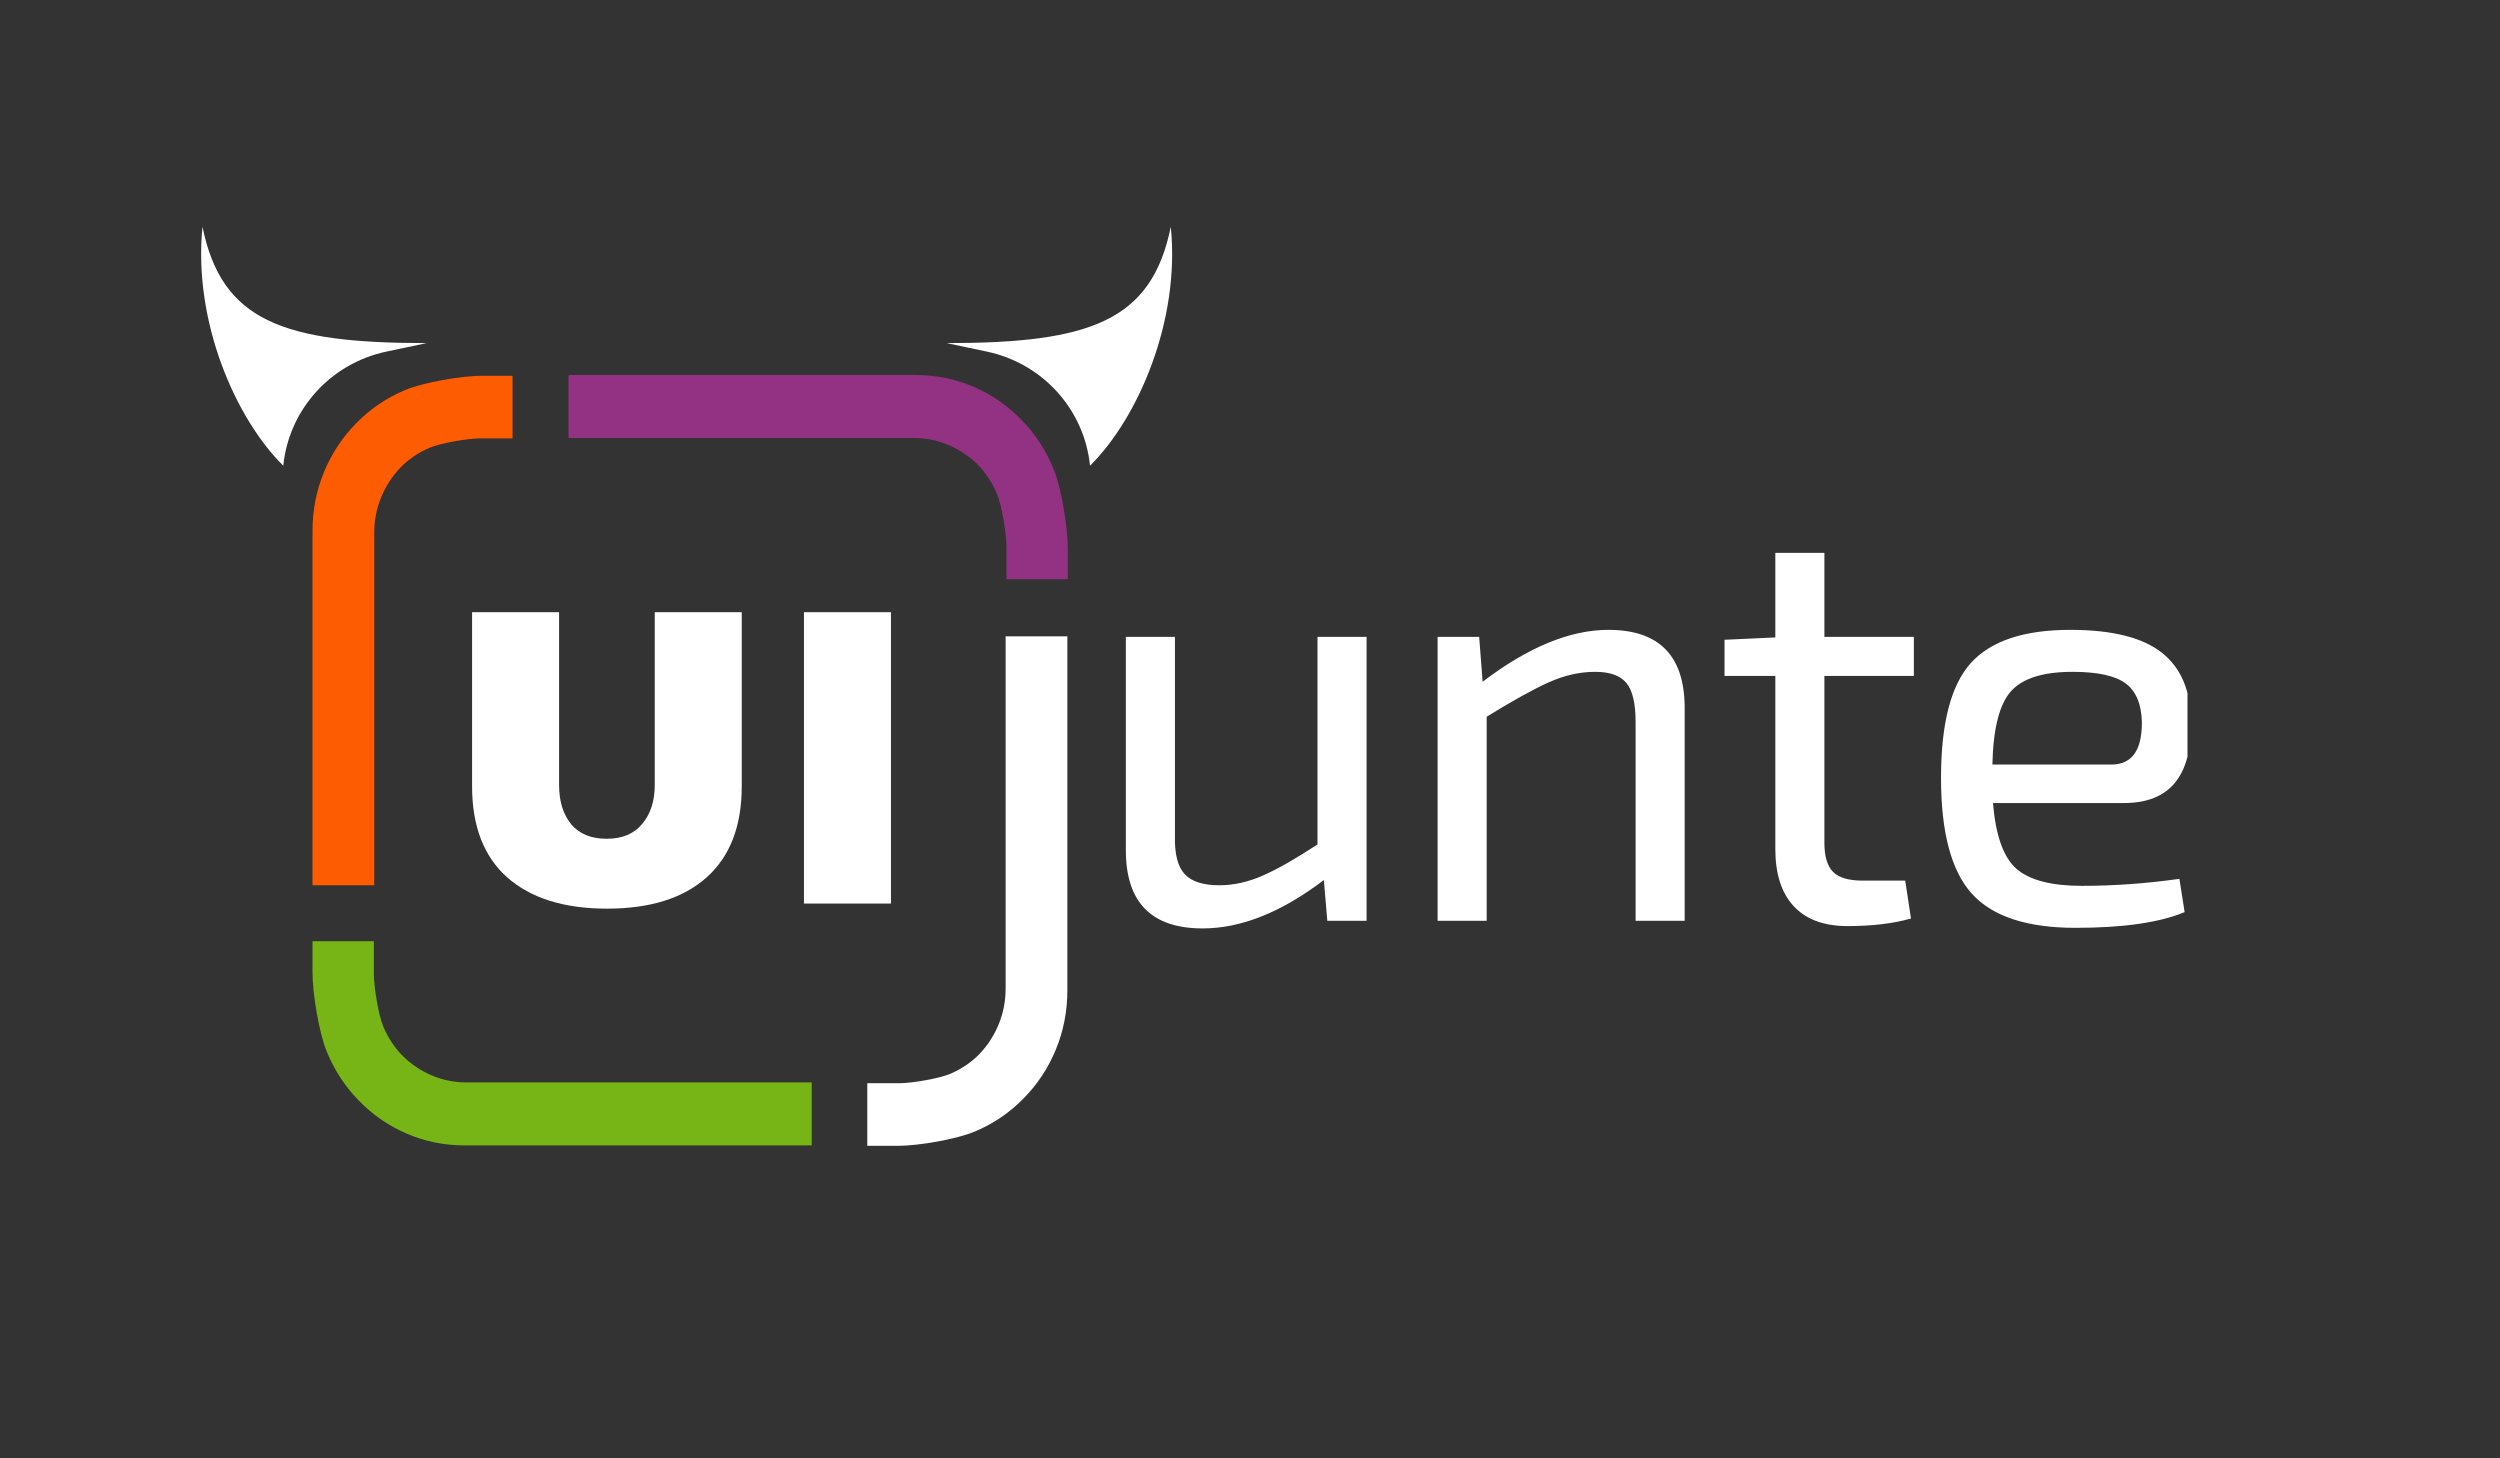 <svg width="120" height="70" viewBox="0 0 120 70" fill="none" xmlns="http://www.w3.org/2000/svg">
<rect x="0" y="0" width="120" height="70" fill="#333333" stroke="none"/>
<g clip-path="url(#clip0)">
<path d="M65.596 30.569V44.2H63.711L63.545 42.241C61.513 43.79 59.574 44.564 57.727 44.564C55.27 44.564 54.041 43.314 54.041 40.813V30.569H56.397V40.142C56.378 41 56.535 41.606 56.868 41.961C57.2 42.316 57.754 42.493 58.53 42.493C59.214 42.493 59.906 42.339 60.608 42.031C61.31 41.723 62.188 41.224 63.24 40.533V30.569H65.596ZM71 30.569L71.166 32.724C73.346 31.064 75.359 30.233 77.207 30.233C79.645 30.233 80.864 31.483 80.864 33.984V44.2H78.509V34.656C78.509 33.76 78.361 33.135 78.065 32.78C77.77 32.426 77.271 32.248 76.569 32.248C75.83 32.248 75.087 32.416 74.339 32.752C73.591 33.088 72.598 33.639 71.36 34.404V44.2H69.005V30.569H71ZM87.571 32.444V40.45C87.571 41.103 87.709 41.569 87.986 41.849C88.263 42.129 88.734 42.269 89.399 42.269H91.45L91.727 44.088C90.877 44.331 89.861 44.452 88.679 44.452C87.552 44.452 86.693 44.135 86.102 43.501C85.511 42.866 85.216 41.952 85.216 40.757V32.444H82.777V30.709L85.216 30.597V26.538H87.571V30.569H91.865V32.444H87.571ZM101.952 38.546H95.663C95.792 40.114 96.171 41.168 96.799 41.709C97.427 42.25 98.471 42.521 99.93 42.521C101.463 42.521 103.024 42.409 104.612 42.185L104.862 43.78C103.661 44.284 101.915 44.536 99.625 44.536C97.297 44.536 95.64 43.99 94.651 42.899C93.663 41.807 93.169 39.955 93.169 37.343C93.169 34.712 93.649 32.869 94.61 31.815C95.57 30.76 97.159 30.233 99.376 30.233C101.389 30.233 102.857 30.602 103.781 31.339C104.705 32.076 105.166 33.191 105.166 34.684C105.203 37.259 104.132 38.546 101.952 38.546ZM95.635 36.699H101.343C102.322 36.699 102.811 36.027 102.811 34.684C102.793 33.807 102.534 33.181 102.035 32.808C101.537 32.435 100.687 32.248 99.486 32.248C98.064 32.248 97.076 32.561 96.522 33.186C95.968 33.811 95.672 34.982 95.635 36.699Z" fill="white"/>
<path d="M48.308 26.186C48.297 25.572 48.089 24.266 47.858 23.714C47.626 23.162 47.312 22.686 46.916 22.288C46.508 21.889 46.043 21.579 45.52 21.357C44.997 21.135 44.444 21.024 43.86 21.024C40.179 21.024 37.418 21.024 35.578 21.024C33.736 21.024 30.974 21.024 27.291 21.024V18H43.943C44.923 18 45.851 18.188 46.726 18.564C47.601 18.939 48.37 19.469 49.03 20.152C49.691 20.824 50.206 21.613 50.575 22.518C50.944 23.424 51.253 25.295 51.253 26.309V27.8H48.308C48.308 27.465 48.311 26.247 48.308 26.186Z" fill="#933183"/>
<path d="M43.212 51.995C43.814 51.983 45.093 51.771 45.634 51.535C46.175 51.299 46.641 50.978 47.032 50.574C47.422 50.158 47.726 49.683 47.944 49.149C48.161 48.615 48.27 48.051 48.27 47.455V30.544H51.233V47.539C51.233 48.539 51.049 49.486 50.68 50.38C50.312 51.273 49.793 52.057 49.124 52.731C48.465 53.406 47.693 53.931 46.806 54.308C45.919 54.684 44.085 55 43.092 55H41.63V51.995C41.959 51.995 43.152 51.998 43.212 51.995Z" fill="white"/>
<path d="M17.945 46.793C17.956 47.408 18.164 48.713 18.395 49.266C18.627 49.818 18.941 50.293 19.337 50.692C19.744 51.09 20.209 51.401 20.733 51.623C21.256 51.845 21.809 51.956 22.393 51.956H38.962V54.98H22.31C21.33 54.98 20.402 54.792 19.527 54.416C18.651 54.04 17.883 53.511 17.223 52.827C16.562 52.155 16.047 51.367 15.678 50.461C15.309 49.556 15 47.684 15 46.671V45.179H17.945C17.945 45.515 17.942 46.732 17.945 46.793Z" fill="#76B515"/>
<path d="M24.602 21.042H23.021C22.419 21.053 21.14 21.266 20.599 21.502C20.058 21.738 19.592 22.059 19.201 22.463C18.811 22.879 18.506 23.354 18.289 23.888C18.071 24.422 17.962 24.986 17.962 25.582C17.962 27.836 17.962 29.527 17.962 30.654C17.962 33.285 17.962 37.231 17.962 42.493C17.649 42.493 15.11 42.493 15 42.493L15 25.498C15 24.497 15.184 23.55 15.552 22.657C15.921 21.764 16.439 20.98 17.109 20.305C17.767 19.631 18.54 19.106 19.427 18.729C20.314 18.353 22.148 18.037 23.141 18.037C23.246 18.037 24.602 18.037 24.602 18.037C24.602 18.867 24.602 20.403 24.602 21.042Z" fill="#FD5C02"/>
<path d="M35.604 37.74C35.604 39.651 35.043 41.108 33.922 42.111C32.801 43.114 31.207 43.615 29.141 43.615C27.075 43.615 25.475 43.114 24.341 42.111C23.22 41.108 22.66 39.651 22.66 37.74V29.385H26.836V37.679C26.836 38.465 27.031 39.095 27.422 39.57C27.812 40.031 28.379 40.261 29.122 40.261C29.866 40.261 30.433 40.024 30.823 39.55C31.226 39.075 31.428 38.452 31.428 37.679V29.385H35.604V37.74Z" fill="white"/>
<path d="M38.59 43.371V29.385H42.766V43.371H38.59Z" fill="white"/>
</g>
<path d="M52.321 22.354C54.615 20.09 56.657 15.412 56.198 10.885C55.281 15.412 52.321 16.469 45.441 16.469L47.372 16.877C50.051 17.444 52.048 19.654 52.321 22.354Z" fill="white"/>
<path d="M13.597 22.354C11.303 20.09 9.261 15.412 9.72 10.885C10.638 15.412 13.597 16.469 20.478 16.469L18.546 16.877C15.868 17.444 13.87 19.654 13.597 22.354Z" fill="white"/>
<defs>
<clipPath id="clip0">
<rect width="90" height="37" fill="white" transform="translate(15 18)"/>
</clipPath>
</defs>
</svg>
